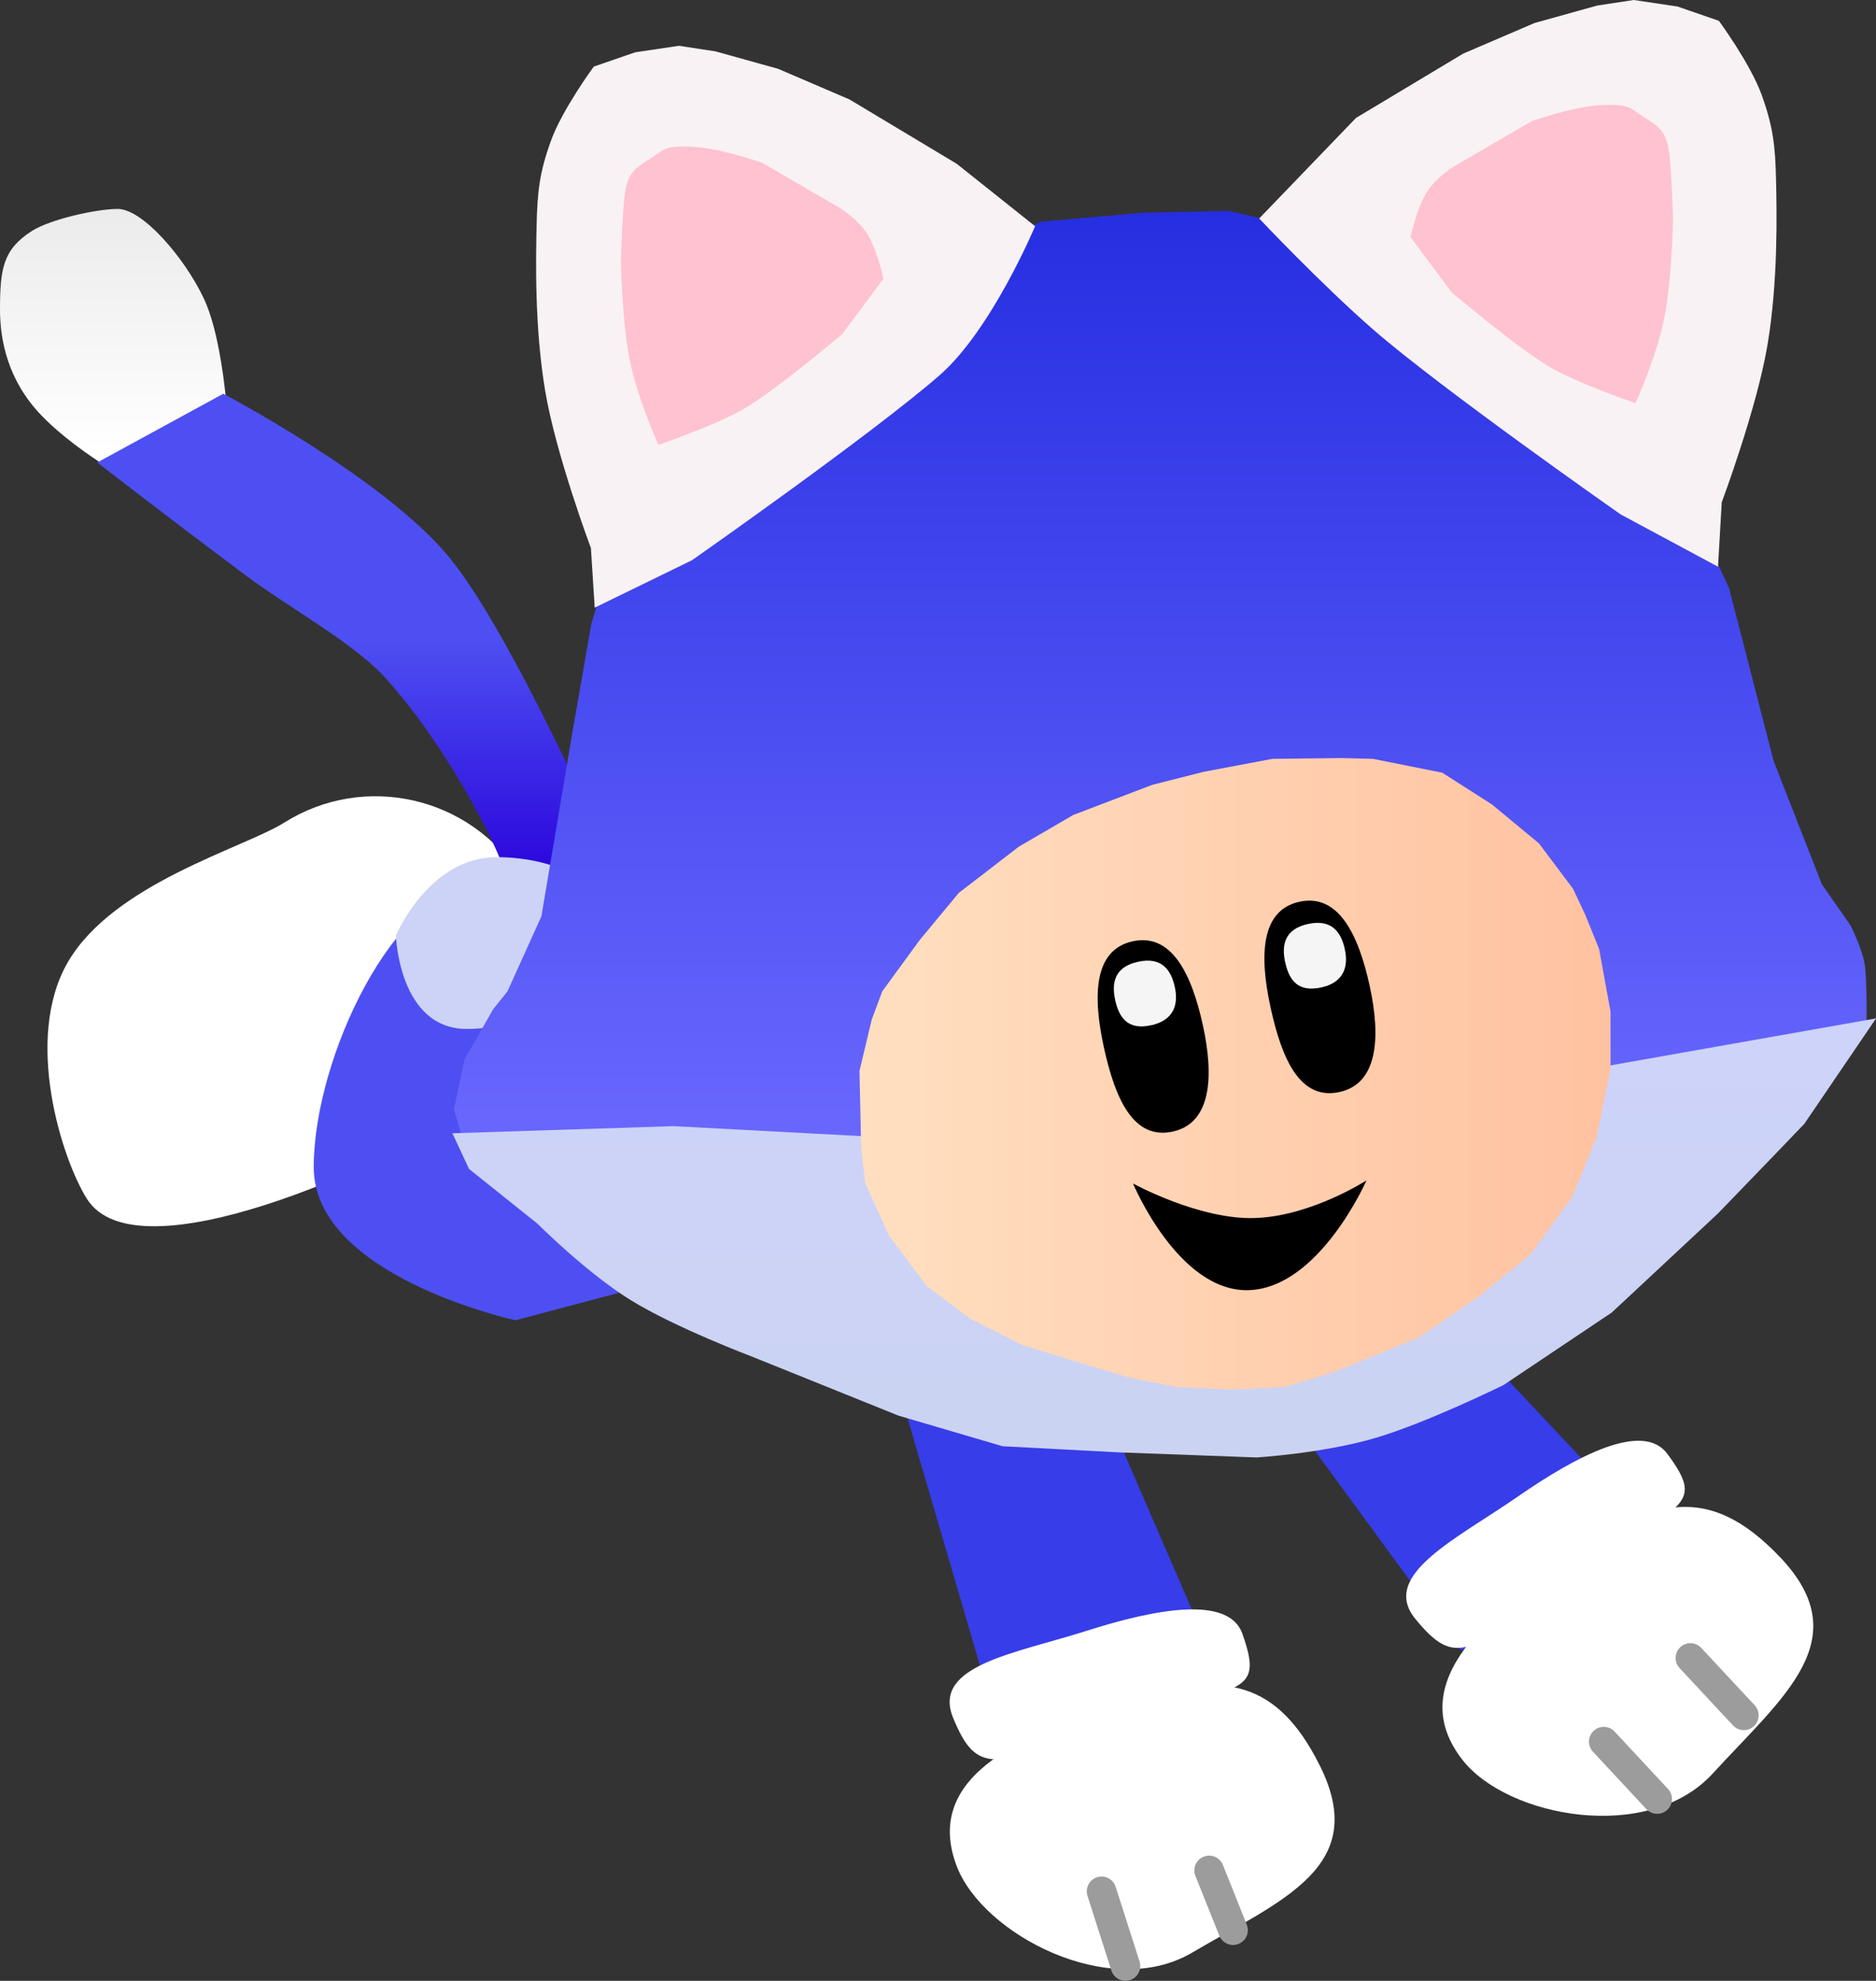 <svg version="1.1" xmlns="http://www.w3.org/2000/svg" xmlns:xlink="http://www.w3.org/1999/xlink" width="63.407" height="66.952" viewBox="0,0,63.407,66.952"><rect x="0" y="0" width="63.407" height="66.952" fill="#333333" stroke="none"/><defs><linearGradient x1="212.039" y1="153.723" x2="212.039" y2="161.979" gradientUnits="userSpaceOnUse" id="color-1"><stop offset="0" stop-color="#ebebeb"/><stop offset="1" stop-color="#ffffff"/></linearGradient><linearGradient x1="226.195" y1="168.349" x2="226.195" y2="176.863" gradientUnits="userSpaceOnUse" id="color-2"><stop offset="0" stop-color="#4d4ff2"/><stop offset="1" stop-color="#2900da"/></linearGradient><linearGradient x1="247.512" y1="146.605" x2="247.512" y2="186.625" gradientUnits="userSpaceOnUse" id="color-3"><stop offset="0" stop-color="#1721db"/><stop offset="1" stop-color="#6c6aff"/></linearGradient><linearGradient x1="247.832" y1="180.517" x2="247.832" y2="195.982" gradientUnits="userSpaceOnUse" id="color-4"><stop offset="0" stop-color="#cdd3fa"/><stop offset="1" stop-color="#cbd3f2"/></linearGradient><linearGradient x1="237.347" y1="183.015" x2="262.73" y2="183.015" gradientUnits="userSpaceOnUse" id="color-5"><stop offset="0" stop-color="#ffdfc0"/><stop offset="1" stop-color="#ffc2a1"/></linearGradient></defs><g transform="translate(-208.297,-146.72)"><g data-paper-data="{&quot;isPaintingLayer&quot;:true}" fill-rule="nonzero" stroke-linejoin="miter" stroke-miterlimit="10" stroke-dasharray="" stroke-dashoffset="0" style="mix-blend-mode: normal"><path d="M257.673,202.5l-6.368,-8.705l6.992,-1.453l6.975,7.412z" data-paper-data="{&quot;index&quot;:null}" fill="#373de9" stroke="none" stroke-width="0" stroke-linecap="butt"/><path d="M241.624,203.718l-3.03,-10.352l7.069,1.01l4.04,9.342z" data-paper-data="{&quot;index&quot;:null}" fill="#373de9" stroke="none" stroke-width="0" stroke-linecap="butt"/><path d="M225.895,176.344c1.703,2.709 0.888,6.287 -1.821,7.99c-2.709,1.703 -11.138,5.614 -12.841,2.905c-0.84,-1.336 -2.148,-5.404 -0.643,-7.998c1.548,-2.667 5.942,-3.855 7.316,-4.718c2.709,-1.703 6.287,-0.888 7.99,1.821z" data-paper-data="{&quot;index&quot;:null}" fill="#ffffff" stroke="none" stroke-width="0" stroke-linecap="butt"/><path d="M229,186.17c0,1.421 0.863,4.075 0.863,4.075l-4.145,1.101c0,0 -6.817,-1.481 -6.817,-5.176c0,-3.695 2.766,-9.468 5.555,-9.468c2.789,0 4.545,5.773 4.545,9.468z" data-paper-data="{&quot;index&quot;:null}" fill="#4d4ff2" stroke="none" stroke-width="0" stroke-linecap="butt"/><path d="M216.036,161.601l-2.714,1.717c0,0 -2.27,-1.148 -3.63,-2.562c-1.132,-1.177 -1.395,-2.538 -1.395,-3.574c0,-1.388 0.108,-2.035 1.076,-2.654c0.621,-0.397 2.185,-0.746 2.901,-0.746c0.849,0 2.258,1.651 2.903,3.008c0.747,1.57 0.86,4.811 0.86,4.811z" data-paper-data="{&quot;index&quot;:null}" fill="url(#color-1)" stroke="none" stroke-width="0" stroke-linecap="butt"/><path d="M227.065,178.217c0,0 -1.49,-1.197 -1.745,-2.127c-0.196,-0.713 -1.849,-4.072 -3.99,-6.449c-1.065,-1.183 -3.279,-2.389 -4.725,-3.47c-2.885,-2.157 -5.019,-3.82 -5.019,-3.82l4.257,-2.322c0,0 5.405,2.836 7.609,5.493c2.182,2.632 5.549,10.373 5.549,10.373z" data-paper-data="{&quot;index&quot;:null}" fill="url(#color-2)" stroke="none" stroke-width="0" stroke-linecap="butt"/><path d="M229.253,178.343c0,1.464 -2.875,3.156 -5.176,3.156c-2.301,0 -2.399,-3.156 -2.399,-3.156c0,0 1.108,-2.651 3.408,-2.651c2.301,0 4.166,1.187 4.166,2.651z" data-paper-data="{&quot;index&quot;:null}" fill="#ccd3f6" stroke="none" stroke-width="0" stroke-linecap="butt"/><g data-paper-data="{&quot;index&quot;:null}" stroke-width="0"><path d="M253.456,154.694l2.294,1.147l3.742,2.233l4.225,3.441l1.69,2.294l1.328,2.777l1.509,5.855l1.63,4.165l0.966,1.388c0,0 0.397,0.783 0.483,1.328c0.086,0.545 0.06,2.113 0.06,2.113l-0.845,0.604l-8.028,1.871l-21.609,2.716l-15.754,-0.06l-1.026,-0.724l-0.483,-1.63l0.362,-1.69l0.966,-1.69l0.483,-0.604l1.147,-2.535l1.026,-6.097l0.664,-3.803l0.362,-1.207l1.657,-1.659l4.136,-4.668l7.239,-5.347l1.816,-0.7l3.441,-0.302l2.897,-0.06z" data-paper-data="{&quot;index&quot;:null}" fill="url(#color-3)" stroke="#000000" stroke-linecap="round"/><path d="M268.292,185.737l-1.932,2.001l-3.587,3.346l-3.656,2.449c0,0 -2.585,1.277 -4.346,1.794c-1.761,0.517 -4.001,0.655 -4.001,0.655l-4.656,-0.172l-3.932,-0.207l-3.518,-1.035l-4.967,-2.001c0,0 -2.595,-0.98 -4.093,-1.909c-1.498,-0.929 -3.139,-2.575 -3.139,-2.575l-2.314,-1.851l-0.563,-1.207l7.465,-0.241l10.624,0.563l8.016,-0.304l12.347,-2.191l9.666,-1.71l-2.423,3.561z" data-paper-data="{&quot;index&quot;:null}" fill="url(#color-4)" stroke="#000000" stroke-linecap="round"/><path d="M232.477,148.456l2.119,0.59l2.414,1.036l3.622,2.173l2.65,2.111c0,0 -1.467,3.502 -3.225,5.035c-2.296,2.002 -8.37,6.254 -8.37,6.254l-3.289,1.604l-0.129,-2.014c0,0 -1.182,-3.153 -1.545,-5.312c-0.363,-2.159 -0.316,-4.471 -0.29,-5.602c0.026,-1.131 0.099,-1.785 0.483,-2.849c0.384,-1.064 1.449,-2.511 1.449,-2.511l1.4,-0.483l1.476,-0.22z" data-paper-data="{&quot;index&quot;:null}" fill="#f9f2f5" stroke="#000000" stroke-linecap="round"/><path d="M237.614,154.633c0.332,0.531 0.543,1.509 0.543,1.509l-1.393,1.869c0,0 -2.388,2.025 -3.438,2.593c-1.05,0.568 -2.774,1.152 -2.774,1.152c0,0 -0.701,-1.539 -0.966,-2.837c-0.265,-1.298 -0.302,-3.38 -0.302,-3.38c0,0 0.053,-2.08 0.181,-2.535c0.128,-0.455 0.301,-0.61 0.785,-0.905c0.483,-0.295 0.423,-0.453 1.388,-0.423c0.965,0.031 2.414,0.543 2.414,0.543l2.596,1.509c0,0 0.634,0.375 0.966,0.905z" data-paper-data="{&quot;index&quot;:null}" fill="#ffc2d0" stroke="#000000" stroke-linecap="round"/><path d="M263.517,146.72l1.476,0.22l1.4,0.483c0,0 1.065,1.447 1.449,2.511c0.384,1.064 0.457,1.719 0.483,2.849c0.026,1.131 0.073,3.443 -0.29,5.602c-0.363,2.159 -1.545,5.312 -1.545,5.312l-0.126,2.178l-3.292,-1.769c0,0 -6.074,-4.252 -8.37,-6.254c-1.758,-1.533 -3.846,-3.747 -3.846,-3.747l3.272,-3.399l3.622,-2.173l2.414,-1.036l2.119,-0.59z" data-paper-data="{&quot;index&quot;:null}" fill="#f9f2f5" stroke="#000000" stroke-linecap="round"/><path d="M254.709,172.37l2.335,0.467l1.676,1.071l1.593,1.319l1.154,1.538l0.412,0.879l0.467,1.154l0.385,2.115v1.923l-0.467,2.308l-0.824,2.033l-1.428,1.95l-1.676,1.374l-2.088,1.428l-2.83,1.154l-1.703,0.522l-1.813,0.082l-1.841,-0.082l-1.621,-0.33l-1.648,-0.494l-1.95,-0.604l-1.786,-0.907l-1.456,-1.099l-1.264,-1.703l-0.797,-1.758l-0.137,-1.236l-0.055,-2.555l0.412,-1.731l0.357,-0.961l1.264,-1.731l1.319,-1.593l2.033,-1.566c0,0 0.862,-0.502 1.137,-0.662c0.275,-0.16 0.704,-0.41 0.704,-0.41l2.665,-1.016l1.731,-0.44l2.335,-0.44l2.363,-0.027z" data-paper-data="{&quot;index&quot;:null}" fill="url(#color-5)" stroke="#000000" stroke-linecap="round"/><path d="M254.483,186.617c0,0 -1.585,3.622 -3.968,3.71c-2.383,0.088 -3.924,-3.606 -3.924,-3.606c0,0 2.244,1.238 4.14,1.168c1.896,-0.07 3.752,-1.272 3.752,-1.272z" data-paper-data="{&quot;origRot&quot;:0,&quot;index&quot;:null}" fill="#000000" stroke="none" stroke-linecap="butt"/><path d="M254.591,180.045c0.386,1.773 0.257,3.273 -0.976,3.575c-1.361,0.333 -1.988,-1.073 -2.374,-2.846c-0.386,-1.773 -0.328,-3.291 0.976,-3.575c1.304,-0.284 1.988,1.073 2.374,2.846z" fill="#000000" stroke="none" stroke-linecap="butt"/><path d="M253.75,178.801c0.129,0.591 -0.031,1.117 -0.775,1.29c-0.821,0.191 -1.112,-0.26 -1.241,-0.851c-0.129,-0.591 -0.01,-1.119 0.775,-1.29c0.785,-0.171 1.112,0.26 1.241,0.851z" fill="#f5f5f5" stroke="none" stroke-linecap="butt"/><path d="M246.581,178.536c1.304,-0.284 1.988,1.073 2.374,2.846c0.386,1.773 0.257,3.273 -0.976,3.575c-1.361,0.333 -1.988,-1.073 -2.374,-2.846c-0.386,-1.773 -0.328,-3.291 0.977,-3.575z" fill="#000000" stroke="none" stroke-linecap="butt"/><path d="M248.004,180.078c0.129,0.591 -0.031,1.117 -0.775,1.29c-0.821,0.191 -1.112,-0.26 -1.241,-0.851c-0.129,-0.591 -0.01,-1.119 0.775,-1.29c0.785,-0.171 1.112,0.26 1.241,0.851z" fill="#f5f5f5" stroke="none" stroke-linecap="butt"/><path d="M256.513,153.225c0.332,-0.531 0.966,-0.905 0.966,-0.905l2.596,-1.509c0,0 1.449,-0.513 2.414,-0.543c0.965,-0.031 0.905,0.127 1.388,0.423c0.483,0.295 0.657,0.45 0.785,0.905c0.128,0.455 0.181,2.535 0.181,2.535c0,0 -0.037,2.083 -0.302,3.38c-0.265,1.298 -0.966,2.837 -0.966,2.837c0,0 -1.724,-0.583 -2.774,-1.152c-1.05,-0.568 -3.438,-2.593 -3.438,-2.593l-1.393,-1.869c0,0 0.212,-0.978 0.543,-1.509z" data-paper-data="{&quot;index&quot;:null}" fill="#ffc2d0" stroke="#000000" stroke-linecap="round"/></g><g data-paper-data="{&quot;index&quot;:null}" fill="#ffffff" stroke="none" stroke-width="0" stroke-linecap="butt"><path d="M252.912,206.409c1.696,3.42 -1.294,4.526 -4.326,6.312c-2.779,1.636 -7.068,-0.616 -7.95,-2.918c-1.217,-3.174 2.532,-4.553 5.605,-5.529c3.073,-0.976 5.088,-1.058 6.671,2.136z" data-paper-data="{&quot;origRot&quot;:0,&quot;origPos&quot;:null}"/><path d="M250.288,201.94c0.784,2.218 -0.162,1.652 -4.543,3.17c-3.845,1.333 -4.424,1.651 -5.236,-0.333c-0.726,-1.773 2.128,-2.174 4.5,-2.931c2.372,-0.757 4.821,-1.201 5.279,0.093z" data-paper-data="{&quot;origRot&quot;:0,&quot;origPos&quot;:null}"/></g><g data-paper-data="{&quot;index&quot;:null}" fill="#ffffff" stroke="none" stroke-width="0" stroke-linecap="butt"><path d="M268.471,199.362c2.624,2.772 0.091,4.707 -2.285,7.303c-2.177,2.379 -6.937,1.484 -8.457,-0.458c-2.094,-2.678 1.085,-5.095 3.737,-6.93c2.652,-1.835 4.554,-2.503 7.004,0.085z" data-paper-data="{&quot;origRot&quot;:0,&quot;origPos&quot;:null}"/><path d="M264.651,195.859c1.4,1.89 0.33,1.627 -3.413,4.363c-3.285,2.402 -3.745,2.876 -5.103,1.218c-1.214,-1.482 1.397,-2.703 3.442,-4.122c2.046,-1.419 4.256,-2.563 5.074,-1.459z" data-paper-data="{&quot;origRot&quot;:0,&quot;origPos&quot;:null}"/></g><path d="M245.529,210.647l0.808,2.525" data-paper-data="{&quot;index&quot;:null}" fill="none" stroke="#9c9c9c" stroke-width="1" stroke-linecap="round"/><path d="M249.973,211.96l-0.808,-2.02" data-paper-data="{&quot;index&quot;:null}" fill="none" stroke="#9c9c9c" stroke-width="1" stroke-linecap="round"/><path d="M262.502,205.587l1.806,1.94" data-paper-data="{&quot;index&quot;:null}" fill="none" stroke="#9c9c9c" stroke-width="1" stroke-linecap="round"/><path d="M265.431,202.759l1.806,1.94" data-paper-data="{&quot;index&quot;:null}" fill="none" stroke="#9c9c9c" stroke-width="1" stroke-linecap="round"/></g></g></svg>